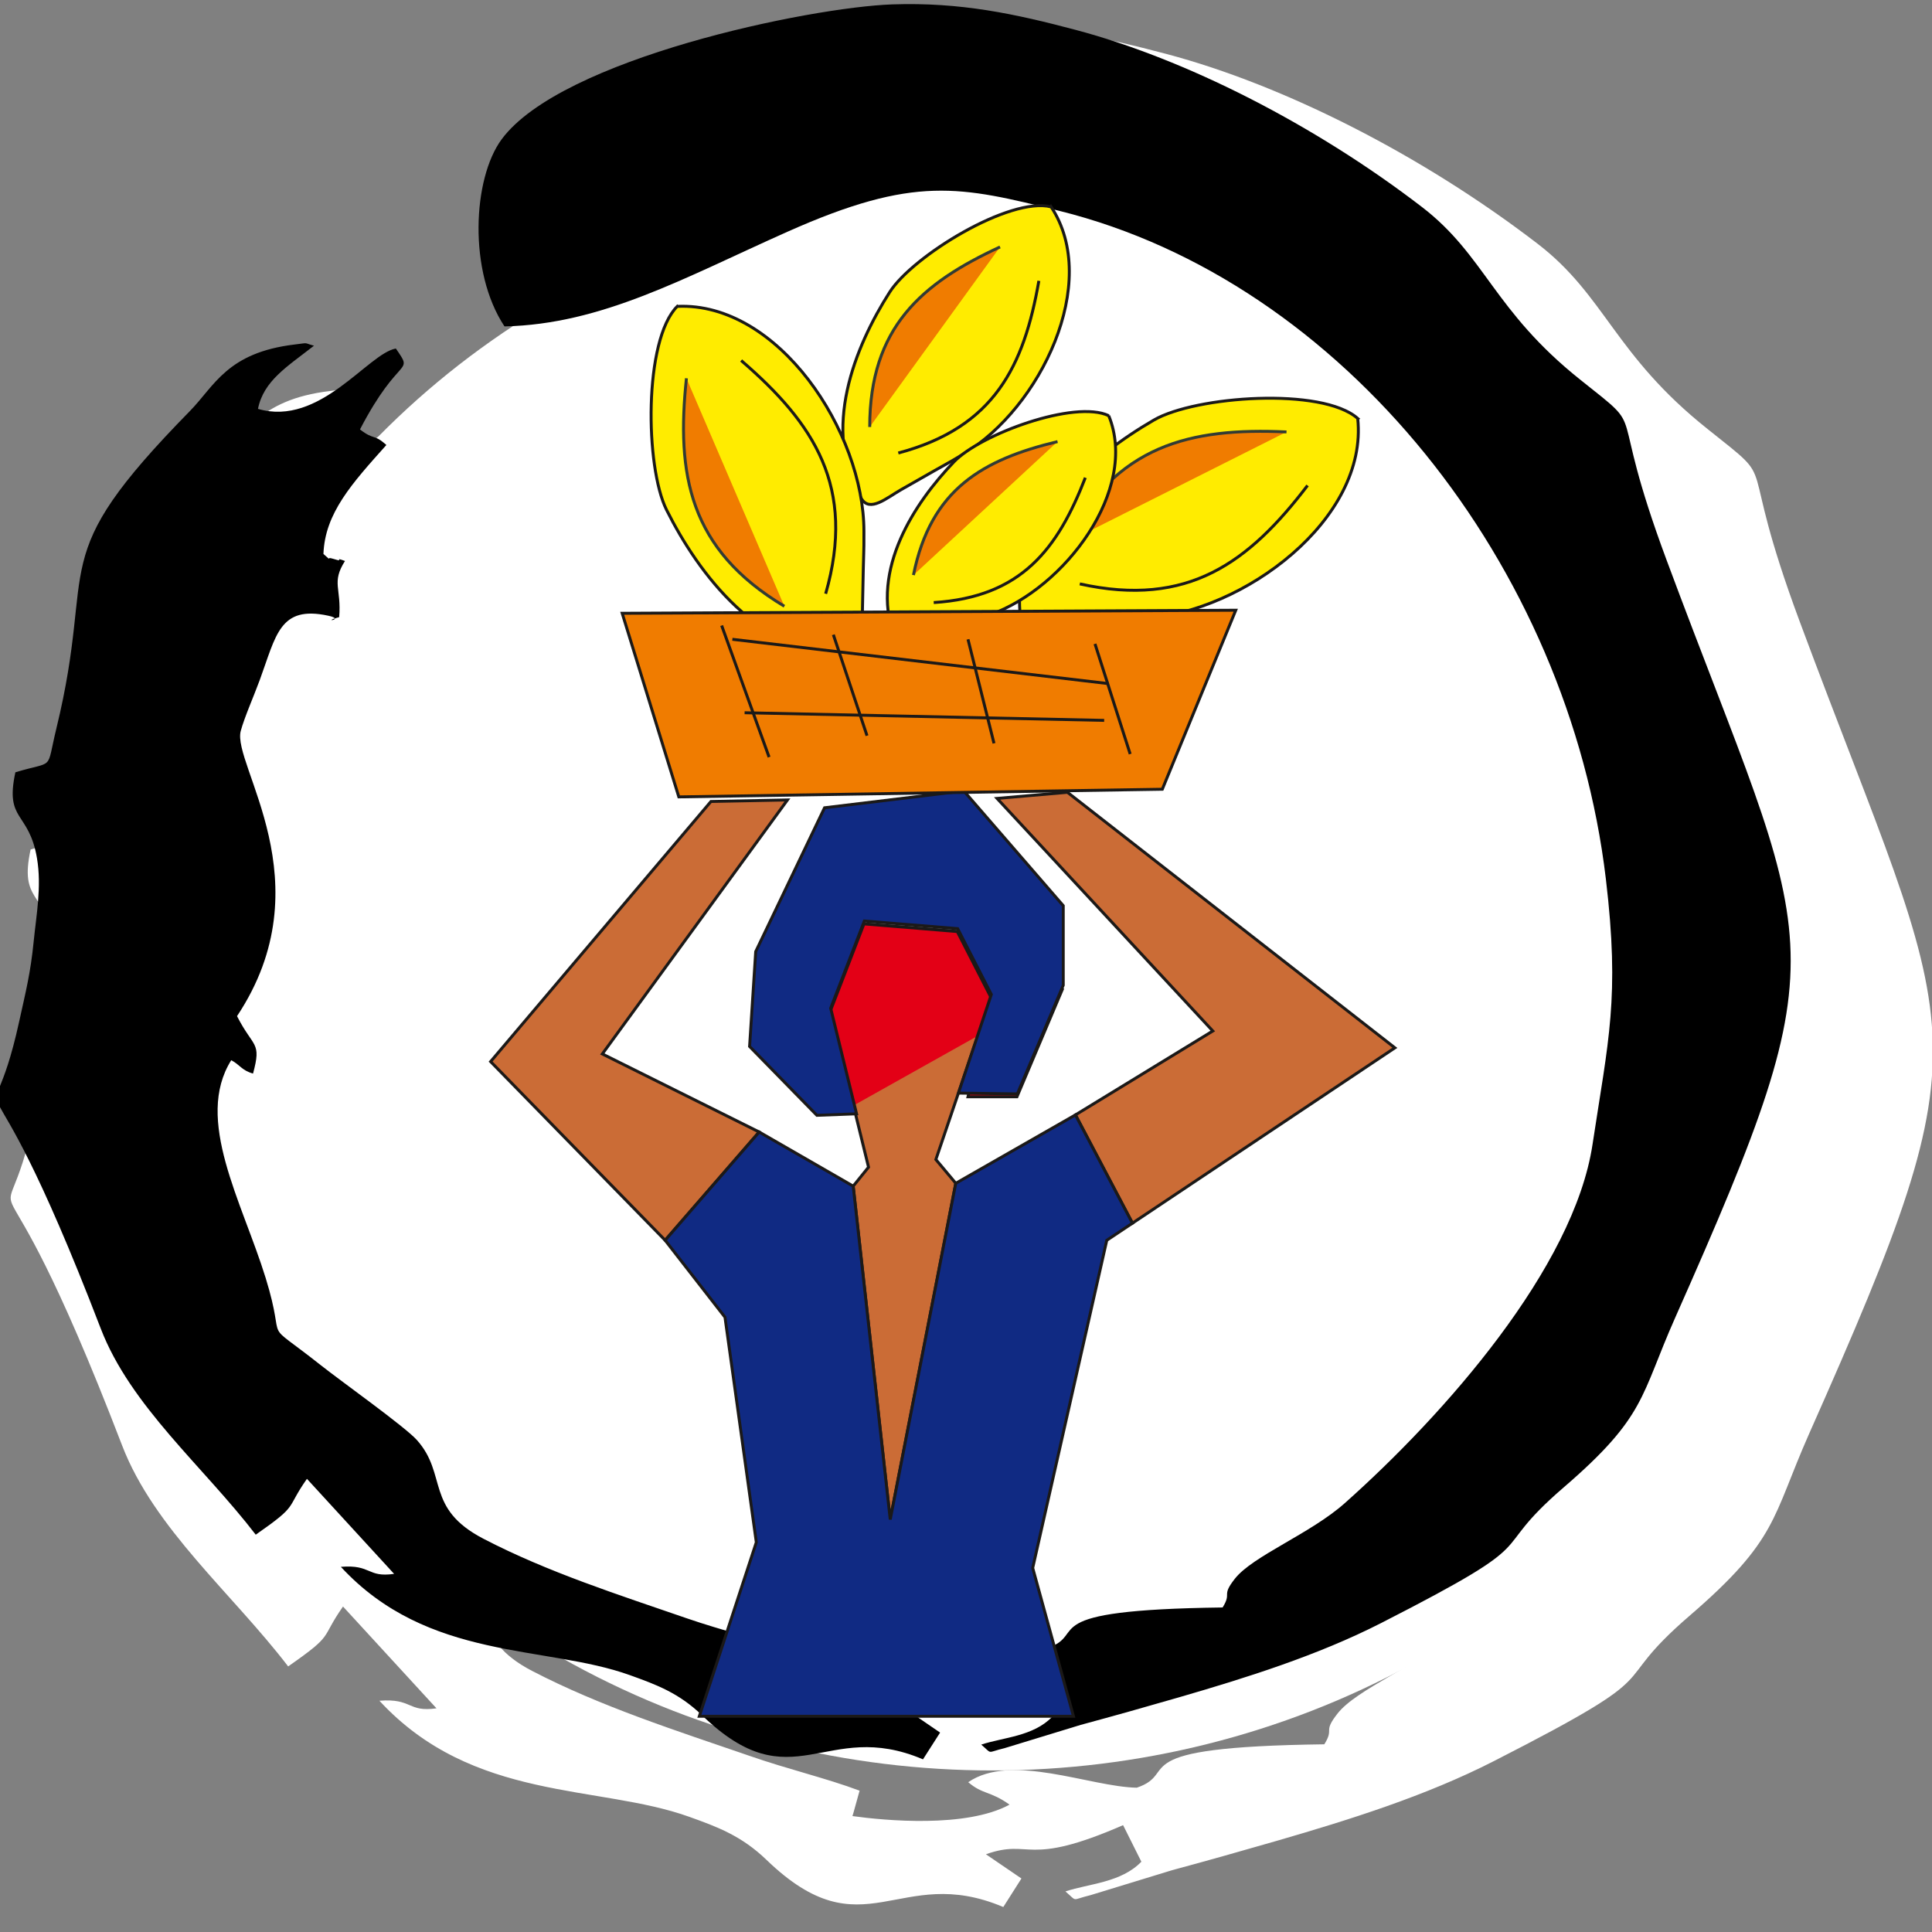 <?xml version="1.0" encoding="UTF-8" standalone="no"?>
<!-- Created with Inkscape (http://www.inkscape.org/) -->

<svg
   xmlns:dc="http://purl.org/dc/elements/1.1/"
   xmlns:cc="http://creativecommons.org/ns#"
   xmlns:rdf="http://www.w3.org/1999/02/22-rdf-syntax-ns#"
   xmlns:svg="http://www.w3.org/2000/svg"
   xmlns="http://www.w3.org/2000/svg"
   xmlns:sodipodi="http://sodipodi.sourceforge.net/DTD/sodipodi-0.dtd"
   xmlns:inkscape="http://www.inkscape.org/namespaces/inkscape"
   width="13mm"
   height="13mm"
   viewBox="0 0 13 13"
   version="1.1"
   id="svg8"
   sodipodi:docname="logo_navbar.svg"
   inkscape:version="0.91 r13725">
  <rect x="0" y="0" width="13" height="13" fill="#808080" stroke="none"/>
  <defs
     id="defs2" />
  <sodipodi:namedview
     id="base"
     pagecolor="#ffffff"
     bordercolor="#666666"
     borderopacity="1.0"
     inkscape:pageopacity="0.0"
     inkscape:pageshadow="2"
     inkscape:zoom="11.2"
     inkscape:cx="34.832826"
     inkscape:cy="30.492659"
     inkscape:document-units="mm"
     inkscape:current-layer="layer1"
     showgrid="false"
     width="85mm"
     inkscape:window-width="1215"
     inkscape:window-height="1000"
     inkscape:window-x="65"
     inkscape:window-y="24"
     inkscape:window-maximized="1" />
  <g
     inkscape:groupmode="layer"
     id="layer4"
     inkscape:label="Camada 3"
     transform="translate(0,-42)">
    <path
       inkscape:connector-curvature="0"
       id="path397"
       style="fill:#ffffff;fill-rule:evenodd;stroke-width:0.016"
       d="m 3.732,44.501 c 0.705,-0.015 1.294,-0.35 2.04,-0.682 0.918,-0.409 1.244,-0.329 1.961,-0.151 2.046,0.508 3.672,2.555 3.941,4.817 0.102,0.859 0.018,1.161 -0.096,1.914 -0.134,0.889 -1.064,1.944 -1.786,2.586 -0.248,0.221 -0.663,0.38 -0.792,0.545 -0.102,0.13 -0.019,0.095 -0.089,0.207 -1.392,0.018 -0.961,0.191 -1.262,0.292 -0.316,-0.006 -0.843,-0.237 -1.134,-0.037 0.098,0.084 0.148,0.058 0.278,0.151 -0.292,0.159 -0.841,0.107 -1.057,0.077 0.002,-0.009 0.007,-0.021 0.008,-0.027 l 0.04,-0.144 C 5.557,53.964 5.302,53.905 5.047,53.816 4.553,53.646 4.042,53.483 3.58,53.243 3.156,53.022 3.323,52.78 3.1,52.531 3.014,52.435 2.556,52.109 2.41,51.994 1.956,51.634 2.171,51.885 2.01,51.362 1.84,50.813 1.494,50.219 1.761,49.792 c 0.062,0.033 0.075,0.073 0.157,0.096 0.063,-0.233 0.003,-0.182 -0.115,-0.414 0.64,-0.963 -0.039,-1.816 0.027,-2.057 0.028,-0.102 0.091,-0.243 0.137,-0.367 0.118,-0.322 0.142,-0.54 0.494,-0.464 0.131,0.028 -0.064,0.049 0.079,0.01 0.017,-0.208 -0.058,-0.248 0.042,-0.405 -0.091,-0.034 0.006,0.014 -0.081,-0.014 -0.074,-0.024 0.005,0.032 -0.075,-0.036 0.011,-0.295 0.207,-0.51 0.454,-0.786 -0.093,-0.084 -0.085,-0.031 -0.19,-0.112 0.286,-0.551 0.391,-0.39 0.259,-0.583 -0.201,0.035 -0.548,0.566 -0.994,0.435 0.041,-0.204 0.211,-0.304 0.404,-0.455 -0.082,-0.022 -0.03,-0.022 -0.138,-0.009 -0.489,0.058 -0.579,0.299 -0.757,0.48 -1.066,1.087 -0.664,1.065 -0.962,2.287 -0.077,0.317 -0.006,0.23 -0.296,0.318 -0.077,0.357 0.098,0.277 0.156,0.621 0.034,0.203 -0.005,0.408 -0.024,0.597 -0.023,0.231 -0.057,0.36 -0.105,0.582 -0.237,1.079 -0.334,-0.192 0.589,2.211 0.215,0.559 0.741,0.995 1.117,1.486 0.317,-0.221 0.212,-0.179 0.369,-0.403 l 0.629,0.685 c -0.196,0.028 -0.161,-0.069 -0.384,-0.051 0.629,0.681 1.476,0.562 2.085,0.781 0.19,0.068 0.352,0.128 0.52,0.29 0.656,0.633 0.887,0.018 1.593,0.317 L 6.873,54.64 6.634,54.477 c 0.307,-0.109 0.263,0.092 0.923,-0.196 l 0.123,0.246 c -0.136,0.141 -0.351,0.147 -0.511,0.2 0.085,0.072 0.033,0.058 0.169,0.025 l 0.549,-0.168 c 0.246,-0.066 0.473,-0.131 0.713,-0.2 0.475,-0.138 0.993,-0.299 1.454,-0.535 1.246,-0.636 0.725,-0.469 1.316,-0.978 0.594,-0.512 0.552,-0.656 0.802,-1.221 1.231,-2.772 1.004,-2.601 -0.06,-5.462 C 11.666,44.99 11.999,45.293 11.489,44.886 10.861,44.386 10.803,43.991 10.346,43.64 9.566,43.041 8.638,42.573 7.852,42.364 7.414,42.248 7.019,42.163 6.528,42.18 c -0.594,0.02 -2.387,0.39 -2.817,0.973 -0.208,0.282 -0.242,0.952 0.021,1.349 z" />
  </g>
  <g
     inkscape:groupmode="layer"
     id="layer3"
     inkscape:label="Camada 2"
     transform="translate(0,-42)">
    <ellipse
       style="fill:#ffffff;stroke-width:0.047"
       id="path388"
       cx="6.678"
       cy="48.575"
       rx="5.646"
       ry="5.338" />
  </g>
  <g
     inkscape:label="Camada 1"
     inkscape:groupmode="layer"
     id="layer1"
     transform="translate(0,-284)">
    <g
       id="g339"
       transform="matrix(0.059,0,0,0.059,-67.551,211.791)">
      <path
         inkscape:connector-curvature="0"
         id="path116"
         style="fill:#000000;fill-rule:evenodd;stroke-width:0.335"
         d="m 1202.467,1261.107 c 11.15,-0.244 20.475,-5.538 32.268,-10.794 14.523,-6.471 19.679,-5.197 31.012,-2.384 32.363,8.037 58.079,40.415 62.33,76.196 1.613,13.591 0.279,18.37 -1.522,30.278 -2.126,14.059 -16.836,30.749 -28.257,40.911 -3.924,3.491 -10.481,6.007 -12.53,8.613 -1.61,2.049 -0.298,1.509 -1.4,3.282 -22.012,0.28 -15.204,3.022 -19.964,4.621 -4.994,-0.092 -13.34,-3.75 -17.93,-0.593 1.544,1.325 2.344,0.921 4.392,2.392 -4.623,2.511 -13.31,1.694 -16.713,1.223 0.028,-0.146 0.105,-0.336 0.133,-0.425 l 0.634,-2.283 c -3.586,-1.357 -7.614,-2.304 -11.651,-3.697 -7.813,-2.694 -15.886,-5.275 -23.196,-9.074 -6.709,-3.486 -4.069,-7.321 -7.598,-11.263 -1.362,-1.521 -8.61,-6.677 -10.909,-8.495 -7.191,-5.688 -3.783,-1.727 -6.337,-9.989 -2.688,-8.691 -8.161,-18.076 -3.924,-24.833 0.985,0.518 1.187,1.161 2.486,1.526 0.994,-3.681 0.047,-2.873 -1.826,-6.55 10.125,-15.236 -0.623,-28.725 0.426,-32.534 0.444,-1.61 1.445,-3.844 2.166,-5.801 1.873,-5.092 2.253,-8.536 7.81,-7.334 2.07,0.447 -1.013,0.781 1.248,0.162 0.275,-3.296 -0.919,-3.927 0.663,-6.404 -1.447,-0.532 0.094,0.217 -1.275,-0.227 -1.175,-0.38 0.082,0.506 -1.183,-0.571 0.167,-4.667 3.274,-8.065 7.177,-12.428 -1.473,-1.323 -1.341,-0.491 -3.01,-1.774 4.53,-8.715 6.191,-6.171 4.092,-9.229 -3.177,0.561 -8.669,8.959 -15.725,6.883 0.647,-3.221 3.334,-4.813 6.388,-7.204 -1.298,-0.35 -0.469,-0.344 -2.181,-0.14 -7.735,0.917 -9.162,4.729 -11.975,7.596 -16.862,17.195 -10.507,16.838 -15.218,36.169 -1.221,5.018 -0.099,3.635 -4.682,5.028 -1.221,5.653 1.553,4.385 2.469,9.828 0.539,3.209 -0.082,6.456 -0.38,9.445 -0.362,3.651 -0.895,5.687 -1.667,9.201 -3.745,17.061 -5.29,-3.035 9.317,34.971 3.397,8.837 11.715,15.738 17.674,23.503 5.016,-3.496 3.348,-2.833 5.839,-6.37 l 9.941,10.838 c -3.096,0.447 -2.552,-1.086 -6.073,-0.802 9.944,10.764 23.349,8.888 32.978,12.358 3.002,1.081 5.575,2.025 8.22,4.579 10.374,10.018 14.035,0.278 25.192,5.019 l 1.953,-3.053 -3.771,-2.58 c 4.862,-1.726 4.167,1.451 14.596,-3.1 l 1.947,3.893 c -2.154,2.224 -5.55,2.325 -8.082,3.158 1.341,1.139 0.529,0.914 2.667,0.403 l 8.679,-2.652 c 3.885,-1.05 7.489,-2.065 11.283,-3.165 7.518,-2.185 15.7,-4.733 22.994,-8.457 19.714,-10.066 11.471,-7.422 20.816,-15.472 9.393,-8.091 8.726,-10.382 12.693,-19.32 19.464,-43.854 15.874,-41.139 -0.957,-86.397 -7.046,-18.946 -1.768,-14.155 -9.85,-20.599 -9.924,-7.913 -10.837,-14.15 -18.066,-19.704 -12.34,-9.478 -27.018,-16.884 -39.449,-20.185 -6.936,-1.841 -13.177,-3.185 -20.953,-2.918 -9.388,0.323 -37.755,6.164 -44.558,15.395 -3.291,4.465 -3.83,15.051 0.331,21.33 z" />
      <g
         id="Layer1000"
         transform="matrix(0.335,0,0,0.335,1004.397,1171.862)">
        <g
           id="Layer1001">
          <path
             inkscape:connector-curvature="0"
             id="path118"
             style="fill:#ffec00;fill-rule:evenodd;stroke:#1b1918;stroke-width:1;stroke-linecap:butt;stroke-linejoin:miter;stroke-dasharray:none"
             d="m 881.73,297.737 c -12.129,-10.749 -55.253,-7.626 -69.373,0.531 -21.179,12.236 -47.491,34.553 -45.672,64.71 0.376,6.239 8.604,4.203 14.849,3.945 27.588,-1.142 17.19,-0.515 27.588,-1.142 33.797,-2.038 76.236,-33.821 72.606,-68.044 z" />
          <path
             inkscape:connector-curvature="0"
             id="path120"
             style="fill:#f07c00;fill-rule:evenodd;stroke:#323b34;stroke-width:1;stroke-linecap:butt;stroke-linejoin:miter;stroke-dasharray:none"
             d="m 857.481,302.331 c -32.792,-1.501 -58.051,4.376 -75.465,37.949" />
          <path
             inkscape:connector-curvature="0"
             id="path122"
             style="fill:none;stroke:#1b1918;stroke-width:1;stroke-linecap:butt;stroke-linejoin:miter;stroke-dasharray:none"
             d="m 864.651,320.557 c -19.9,26.107 -40.622,41.701 -77.543,33.5" />
        </g>
        <g
           id="Layer1002">
          <path
             inkscape:connector-curvature="0"
             id="path125"
             style="fill:#ffec00;fill-rule:evenodd;stroke:#1b1918;stroke-width:1;stroke-linecap:butt;stroke-linejoin:miter;stroke-dasharray:none"
             d="m 777.351,225.705 c -14.078,-3.548 -47.086,16.716 -54.951,29.024 -11.798,18.463 -23.522,47.059 -9.642,70.292 2.872,4.807 8.576,-0.205 13.436,-2.985 21.47,-12.283 13.458,-7.497 21.47,-12.283 26.037,-15.555 46.684,-58.329 29.688,-84.049 z" />
          <path
             inkscape:connector-curvature="0"
             id="path127"
             style="fill:#f07c00;fill-rule:evenodd;stroke:#323b34;stroke-width:1;stroke-linecap:butt;stroke-linejoin:miter;stroke-dasharray:none"
             d="m 759.961,239.356 c -26.698,12.326 -44.362,27.415 -44.369,61.294" />
          <path
             inkscape:connector-curvature="0"
             id="path129"
             style="fill:none;stroke:#1b1918;stroke-width:1;stroke-linecap:butt;stroke-linejoin:miter;stroke-dasharray:none"
             d="m 773.178,250.894 c -5.062,28.967 -15.113,49.912 -47.856,58.612" />
        </g>
        <g
           id="Layer1003">
          <path
             inkscape:connector-curvature="0"
             id="path132"
             style="fill:#ffec00;fill-rule:evenodd;stroke:#1b1918;stroke-width:1;stroke-linecap:butt;stroke-linejoin:miter;stroke-dasharray:none"
             d="m 650.073,259.58 c -11.46,11.46 -10.939,54.694 -3.646,69.279 10.939,21.877 31.631,49.485 61.843,49.485 6.251,0 4.714,-8.335 4.832,-14.585 0.521,-27.607 0.521,-17.189 0.521,-27.607 0,-33.858 -29.17,-78.134 -63.549,-76.571 z" />
          <path
             inkscape:connector-curvature="0"
             id="path134"
             style="fill:#f07c00;fill-rule:evenodd;stroke:#323b34;stroke-width:1;stroke-linecap:butt;stroke-linejoin:miter;stroke-dasharray:none"
             d="m 653.198,284.062 c -3.473,32.642 0.873,58.21 33.337,77.613" />
          <path
             inkscape:connector-curvature="0"
             id="path136"
             style="fill:none;stroke:#1b1918;stroke-width:1;stroke-linecap:butt;stroke-linejoin:miter;stroke-dasharray:none"
             d="m 671.823,278.002 c 24.861,21.436 39.179,43.059 28.77,79.419" />
        </g>
        <g
           id="Layer1004">
          <path
             inkscape:connector-curvature="0"
             id="path139"
             style="fill:#cb6c36;fill-rule:evenodd;stroke:#1b1918;stroke-width:1;stroke-linecap:butt;stroke-linejoin:miter;stroke-dasharray:none"
             d="m 661.542,428.137 -75.008,88.552 59.416,60.831 32.011,-36.861 -53.401,-26.575 63.028,-86.468 z" />
          <path
             inkscape:connector-curvature="0"
             id="path141"
             style="fill:#cb6c36;fill-rule:evenodd;stroke:#1b1918;stroke-width:1;stroke-linecap:butt;stroke-linejoin:miter;stroke-dasharray:none"
             d="m 758.948,427.095 73.446,79.176 -46.762,28.568 19.4,36.861 89.348,-59.699 -111.471,-86.989 z" />
          <path
             inkscape:connector-curvature="0"
             id="path143"
             style="fill:#cb6c36;fill-rule:evenodd;stroke:#1b1918;stroke-width:1;stroke-linecap:butt;stroke-linejoin:miter;stroke-dasharray:none"
             d="m 713.631,469.808 31.774,2.604 11.46,22.398 -18.752,55.215 6.778,8.094 -6.727,34.514 -15.583,79.948 -12.61,-113.492 5.223,-6.459 -13.022,-53.131 z" />
        </g>
        <path
           inkscape:connector-curvature="0"
           id="path146"
           style="fill:#e30016;fill-rule:evenodd;stroke:#1b1918;stroke-width:1;stroke-linecap:butt;stroke-linejoin:miter;stroke-dasharray:none"
           d="m 781.347,491.686 -15.627,36.983 -16.669,0 7.813,-33.858 -11.46,-22.398 -31.774,-2.604 -11.46,29.691 2.463,35.195" />
        <g
           id="Layer1005">
          <path
             inkscape:connector-curvature="0"
             id="path148"
             style="fill:#102a83;fill-rule:evenodd;stroke:#1b1918;stroke-width:1;stroke-linecap:butt;stroke-linejoin:miter;stroke-dasharray:none"
             d="m 677.96,540.659 -32.011,36.861 20.37,26.191 10.67,76.632 -19.4,59.219 127.368,0 -13.876,-50.489 25.221,-111.552 8.73,-5.82 -19.4,-36.861 -40.741,23.28 -22.31,114.462 -12.61,-113.492 z" />
          <path
             inkscape:connector-curvature="0"
             id="path150"
             style="fill:#102a83;fill-rule:evenodd;stroke:#1b1918;stroke-width:1;stroke-linecap:butt;stroke-linejoin:miter;stroke-dasharray:none"
             d="m 702.304,498.516 8.812,35.952 -13.5,0.511 -22.919,-23.44 2.084,-32.295 23.44,-48.964 47.401,-5.73 33.858,39.067 0,27.086 -15.627,36.983 -20.062,-0.269 11.207,-33.589 -11.46,-22.398 -31.774,-2.604 z" />
        </g>
        <g
           id="Layer1006">
          <path
             inkscape:connector-curvature="0"
             id="path153"
             style="fill:#ffec00;fill-rule:evenodd;stroke:#1b1918;stroke-width:1;stroke-linecap:butt;stroke-linejoin:miter;stroke-dasharray:none"
             d="m 796.971,296.8 c -11.585,-5.51 -43.695,6.339 -52.641,15.645 -13.418,13.958 -28.525,36.711 -20.517,59.245 1.657,4.662 7.467,1.306 12.159,-0.262 20.73,-6.93 12.96,-4.168 20.73,-6.93 25.254,-8.975 50.546,-42.469 40.268,-67.698 z" />
          <path
             inkscape:connector-curvature="0"
             id="path155"
             style="fill:#f07c00;fill-rule:evenodd;stroke:#323b34;stroke-width:1;stroke-linecap:butt;stroke-linejoin:miter;stroke-dasharray:none"
             d="m 779.539,305.621 c -25.268,6.063 -43.186,16.082 -49.053,45.44" />
          <path
             inkscape:connector-curvature="0"
             id="path157"
             style="fill:none;stroke:#1b1918;stroke-width:1;stroke-linecap:butt;stroke-linejoin:miter;stroke-dasharray:none"
             d="m 788.996,317.906 c -9.398,24.226 -21.731,40.638 -51.611,42.512" />
        </g>
        <path
           inkscape:connector-curvature="0"
           id="path160"
           style="fill:#f07c00;fill-rule:evenodd;stroke:#1b1918;stroke-width:1;stroke-linecap:butt;stroke-linejoin:miter;stroke-dasharray:none"
           d="m 650.603,426.574 164.602,-2.604 25.003,-60.944 -208.878,1.042 z" />
        <g
           id="Layer1007">
          <path
             inkscape:connector-curvature="0"
             id="path162"
             style="fill:none;stroke:#1b1918;stroke-width:1;stroke-linecap:butt;stroke-linejoin:miter;stroke-dasharray:none"
             d="m 668.834,372.922 128.139,15.106" />
          <path
             inkscape:connector-curvature="0"
             id="path164"
             style="fill:none;stroke:#1b1918;stroke-width:1;stroke-linecap:butt;stroke-linejoin:miter;stroke-dasharray:none"
             d="m 673.001,397.925 122.41,2.604" />
          <path
             inkscape:connector-curvature="0"
             id="path166"
             style="fill:none;stroke:#1b1918;stroke-width:1;stroke-linecap:butt;stroke-linejoin:miter;stroke-dasharray:none"
             d="m 792.285,374.485 11.981,37.504" />
          <path
             inkscape:connector-curvature="0"
             id="path168"
             style="fill:none;stroke:#1b1918;stroke-width:1;stroke-linecap:butt;stroke-linejoin:miter;stroke-dasharray:none"
             d="m 749.051,372.922 8.855,35.421" />
          <path
             inkscape:connector-curvature="0"
             id="path170"
             style="fill:none;stroke:#1b1918;stroke-width:1;stroke-linecap:butt;stroke-linejoin:miter;stroke-dasharray:none"
             d="m 703.213,371.36 11.46,34.379" />
          <path
             inkscape:connector-curvature="0"
             id="path172"
             style="fill:none;stroke:#1b1918;stroke-width:1;stroke-linecap:butt;stroke-linejoin:miter;stroke-dasharray:none"
             d="m 665.188,368.234 16.148,44.797" />
        </g>
      </g>
    </g>
  </g>
</svg>
